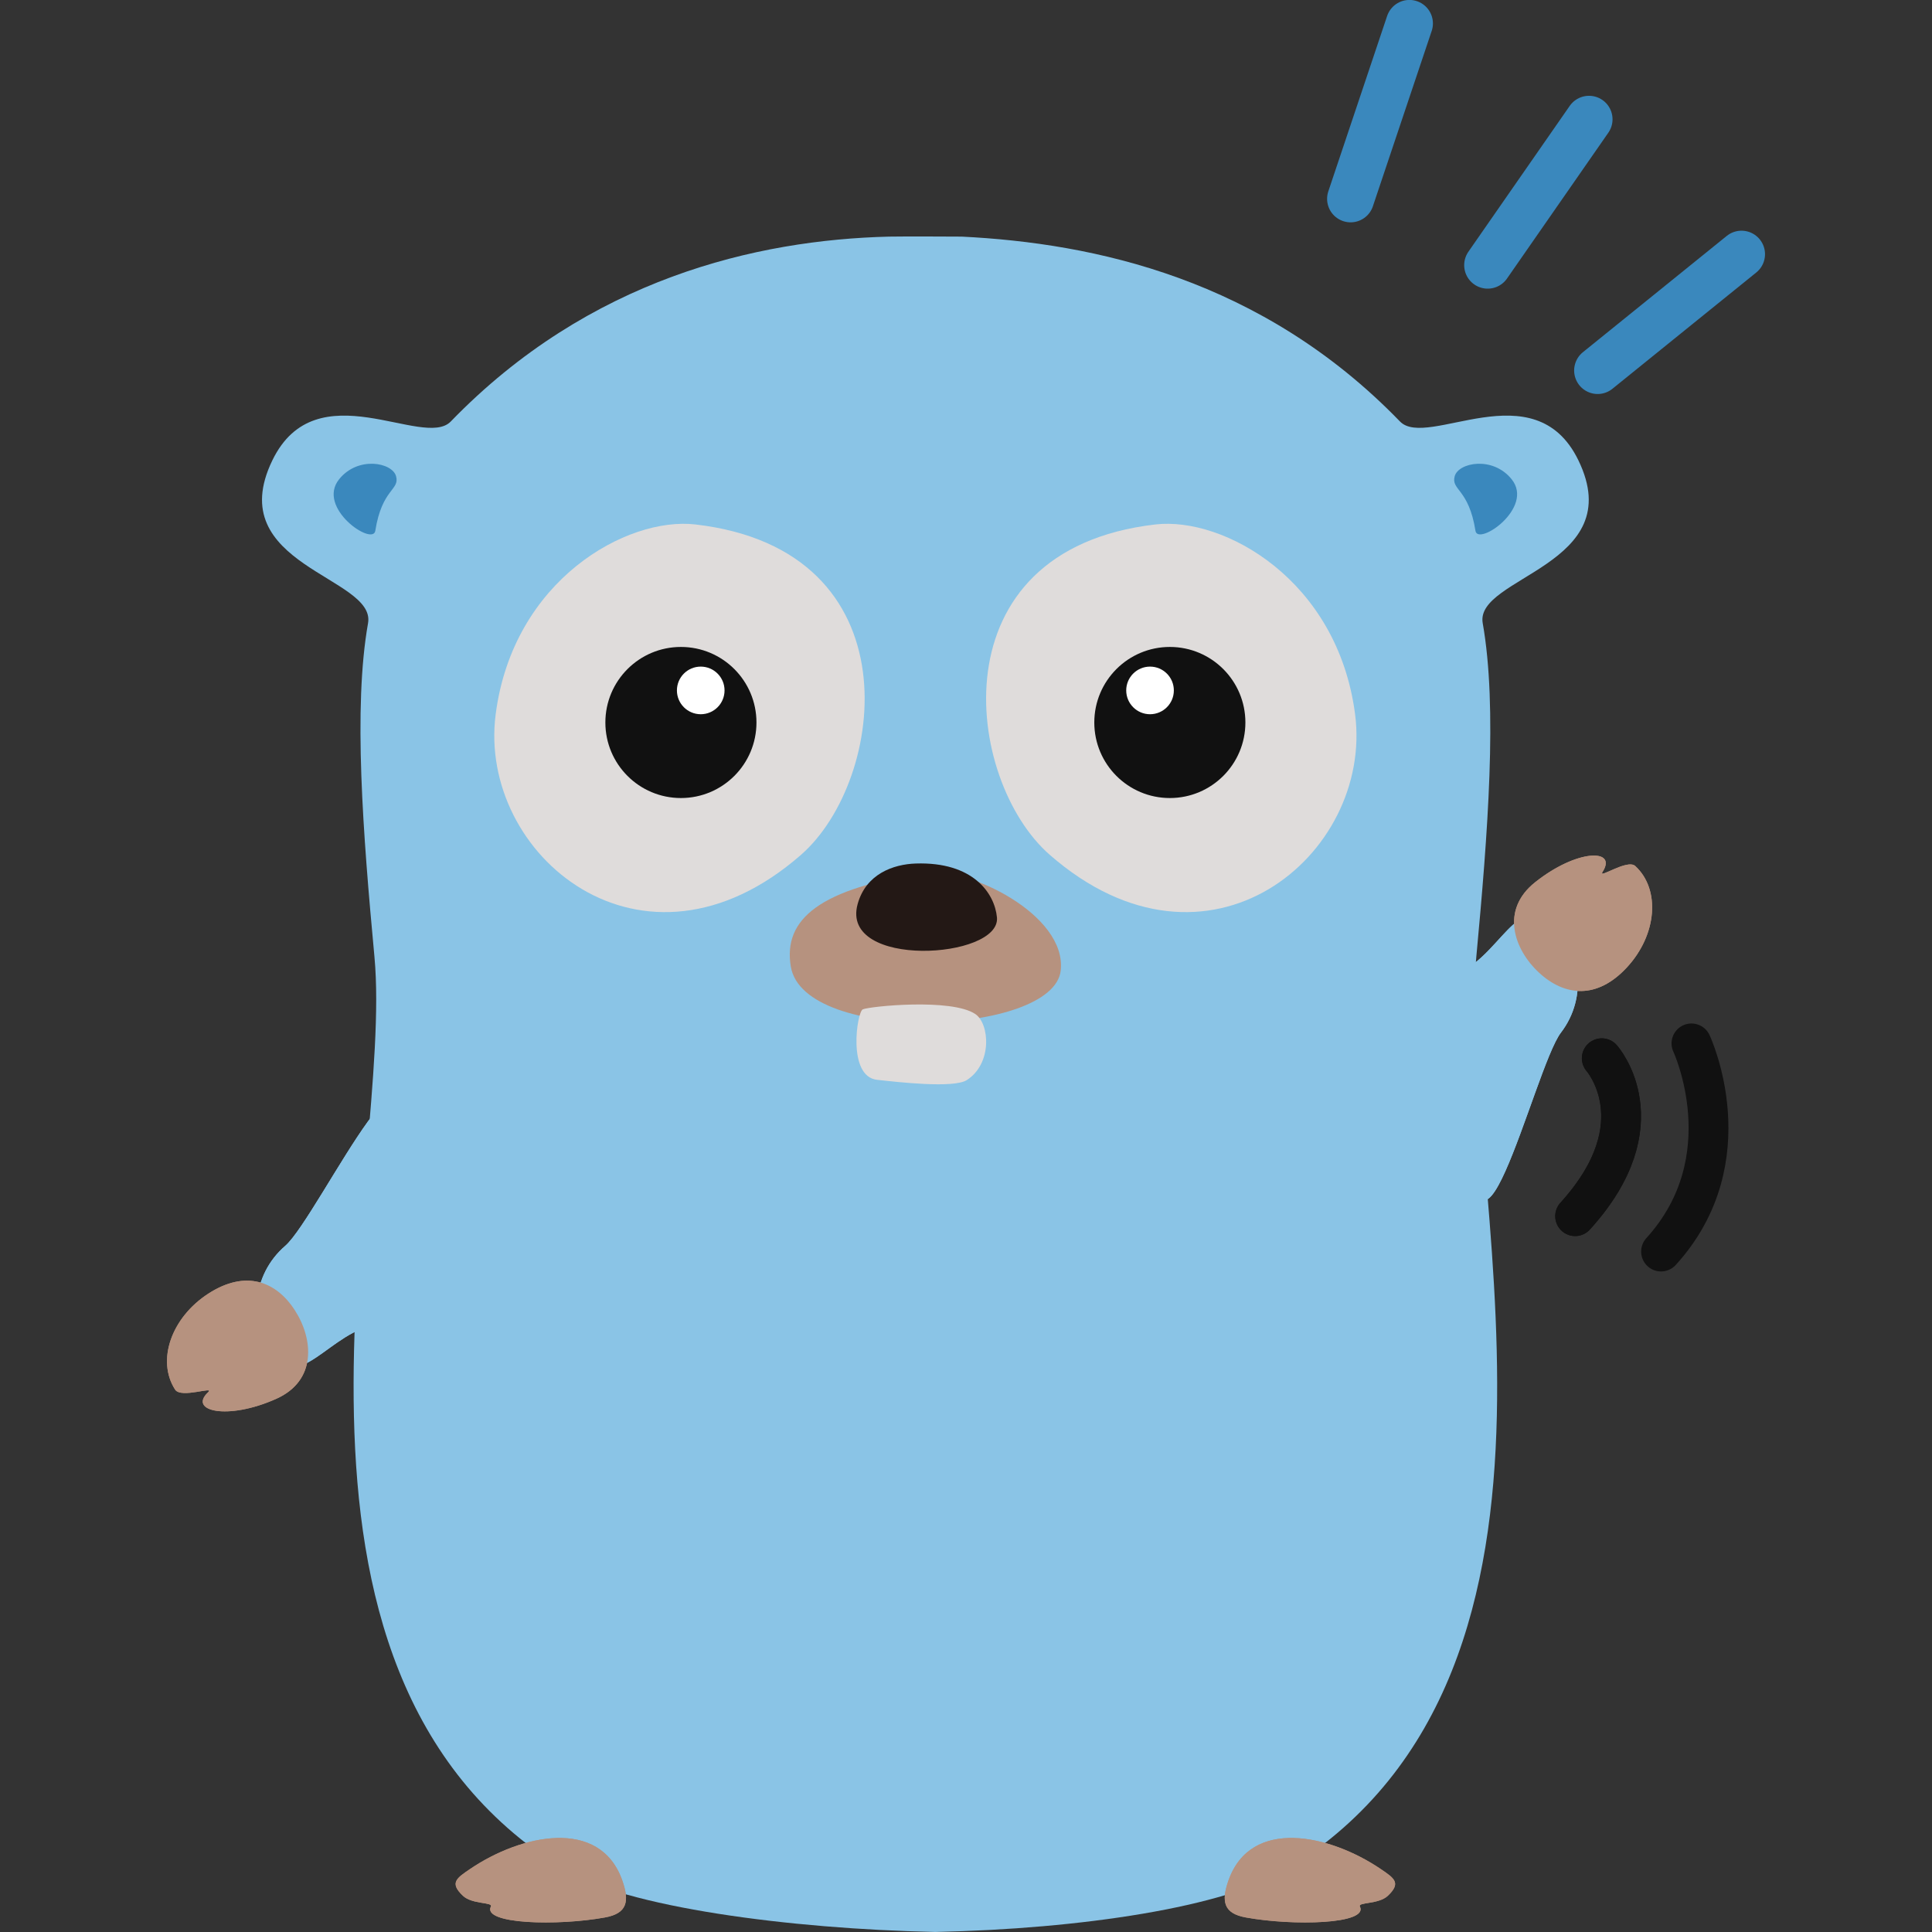 <?xml version="1.0" encoding="UTF-8" standalone="no"?>
<!-- Created with Inkscape (http://www.inkscape.org/) -->

<svg
   xmlns:dc="http://purl.org/dc/elements/1.1/"
   xmlns:cc="http://creativecommons.org/ns#"
   xmlns:rdf="http://www.w3.org/1999/02/22-rdf-syntax-ns#"
   xmlns:svg="http://www.w3.org/2000/svg"
   xmlns="http://www.w3.org/2000/svg"
   xmlns:sodipodi="http://sodipodi.sourceforge.net/DTD/sodipodi-0.dtd"
   xmlns:inkscape="http://www.inkscape.org/namespaces/inkscape"
   id="svg2"
   version="1.1"
   inkscape:version="0.48.5 r10040"
   width="350.82"
   height="350.82"
   xml:space="preserve"
   sodipodi:docname="gopher_stickers.ai.svg"><rect width="100%" height="100%" fill="#333333" stroke="none"/><defs
     id="defs6"><clipPath
       clipPathUnits="userSpaceOnUse"
       id="clipPath16"><path
         d="m 0,4400 1670,0 L 1670,0 0,0 0,4400 z"
         id="path18"
         inkscape:connector-curvature="0" /></clipPath><clipPath
       clipPathUnits="userSpaceOnUse"
       id="clipPath1098"><path
         d="m 0,4400 1670,0 L 1670,0 0,0 0,4400 z"
         id="path1100"
         inkscape:connector-curvature="0" /></clipPath><clipPath
       clipPathUnits="userSpaceOnUse"
       id="clipPath1592"><path
         d="m 0,4400 1670,0 L 1670,0 0,0 0,4400 z"
         id="path1594"
         inkscape:connector-curvature="0" /></clipPath><clipPath
       clipPathUnits="userSpaceOnUse"
       id="clipPath2178"><path
         d="m 0,4400 1670,0 L 1670,0 0,0 0,4400 z"
         id="path2180"
         inkscape:connector-curvature="0" /></clipPath><clipPath
       clipPathUnits="userSpaceOnUse"
       id="clipPath2202"><path
         d="m 0,4400 1670,0 L 1670,0 0,0 0,4400 z"
         id="path2204"
         inkscape:connector-curvature="0" /></clipPath><clipPath
       clipPathUnits="userSpaceOnUse"
       id="clipPath2884"><path
         d="m 0,4400 1670,0 L 1670,0 0,0 0,4400 z"
         id="path2886"
         inkscape:connector-curvature="0" /></clipPath><clipPath
       clipPathUnits="userSpaceOnUse"
       id="clipPath2936"><path
         d="m 0,4400 1670,0 L 1670,0 0,0 0,4400 z"
         id="path2938"
         inkscape:connector-curvature="0" /></clipPath><clipPath
       clipPathUnits="userSpaceOnUse"
       id="clipPath5214"><path
         d="m 1308.875,982.367 c 0,-6.644 5.387,-12.032 12.032,-12.032 l 0,0 c 6.646,0 12.032,5.388 12.032,12.032 l 0,0 c 0,6.646 -5.386,12.033 -12.032,12.033 l 0,0 c -6.645,0 -12.032,-5.387 -12.032,-12.033"
         id="path5216"
         inkscape:connector-curvature="0" /></clipPath><clipPath
       clipPathUnits="userSpaceOnUse"
       id="clipPath5234"><path
         d="m 0,4400 1670,0 L 1670,0 0,0 0,4400 z"
         id="path5236"
         inkscape:connector-curvature="0" /></clipPath><clipPath
       clipPathUnits="userSpaceOnUse"
       id="clipPath5610"><path
         d="m 0,4400 1670,0 L 1670,0 0,0 0,4400 z"
         id="path5612"
         inkscape:connector-curvature="0" /></clipPath></defs><sodipodi:namedview
     pagecolor="#ffffff"
     bordercolor="#666666"
     borderopacity="1"
     objecttolerance="10"
     gridtolerance="10"
     guidetolerance="10"
     inkscape:pageopacity="0"
     inkscape:pageshadow="2"
     inkscape:window-width="1366"
     inkscape:window-height="707"
     id="namedview4"
     showgrid="false"
     inkscape:zoom="1.0446607"
     inkscape:cx="370.83296"
     inkscape:cy="203.20469"
     inkscape:window-x="-2"
     inkscape:window-y="-3"
     inkscape:window-maximized="1"
     inkscape:current-layer="g10" /><g
     id="g10"
     inkscape:groupmode="layer"
     inkscape:label="gopher_stickers"
     transform="matrix(1.25,0,0,-1.25,0,350.82)"><g
       id="g488"
       transform="translate(29.961,3826.246)"><path
         d="m 0,0 c 0,-1.91 1.549,-3.459 3.459,-3.459 1.91,0 3.459,1.549 3.459,3.459 0,1.91 -1.549,3.459 -3.459,3.459 C 1.549,3.459 0,1.91 0,0"
         style="fill:#ffffff;fill-opacity:1;fill-rule:nonzero;stroke:none"
         id="path490"
         inkscape:connector-curvature="0" /></g><g
       id="g12037"
       transform="matrix(1,0,0,1,-97.764,-3693.162)"><g
         transform="translate(327.05,3906.956)"
         id="g448"><path
           inkscape:connector-curvature="0"
           id="path450"
           style="fill:#8ac4e6;fill-opacity:1;fill-rule:nonzero;stroke:none"
           d="m 0,0 c -6.384,13.145 -21.953,1.543 -25.913,5.633 -20.105,20.764 -44.481,25.908 -63.658,26.856 0,0 -8.651,0.048 -10.574,0 -19.195,-0.474 -43.553,-6.092 -63.658,-26.856 -3.96,-4.09 -19.529,7.512 -25.913,-5.633 -7.434,-15.305 15.091,-16.905 13.895,-23.66 -2.172,-12.273 -0.739,-30.523 0.931,-48.481 2.83,-30.424 -19.93,-103.276 27.444,-132.537 8.943,-5.524 32.992,-8.671 53.94,-9.107 l 0,-0.004 c 0.029,0 0.058,10e-4 0.087,0.002 0.029,-0.001 0.058,-0.002 0.087,-0.002 l 0,0.004 c 20.948,0.436 42.118,3.583 51.062,9.107 47.374,29.261 24.614,102.113 27.444,132.537 1.67,17.958 3.103,36.208 0.93,48.481 C -15.091,-16.905 7.434,-15.305 0,0" /></g><g
         transform="translate(265.592,3897.631)"
         id="g452"><path
           inkscape:connector-curvature="0"
           id="path454"
           style="fill:#dfdcdb;fill-opacity:1;fill-rule:nonzero;stroke:none"
           d="m 0,0 c -32.022,-3.718 -27.701,-37.168 -15.352,-47.974 23.028,-20.149 47.015,0 44.376,20.389 C 26.493,-8.026 9.944,1.155 0,0" /></g><g
         transform="translate(278.679,3868.863)"
         id="g456"><path
           inkscape:connector-curvature="0"
           id="path458"
           style="fill:#111111;fill-opacity:1;fill-rule:nonzero;stroke:none"
           d="m 0,0 c 0,-6.061 -4.913,-10.974 -10.975,-10.974 -6.061,0 -10.974,4.913 -10.974,10.974 0,6.061 4.913,10.975 10.974,10.975 C -4.913,10.975 0,6.061 0,0" /></g><g
         transform="translate(268.285,3873.523)"
         id="g460"><path
           inkscape:connector-curvature="0"
           id="path462"
           style="fill:#ffffff;fill-opacity:1;fill-rule:nonzero;stroke:none"
           d="m 0,0 c 0,-1.91 -1.549,-3.459 -3.459,-3.459 -1.91,0 -3.459,1.549 -3.459,3.459 0,1.91 1.549,3.459 3.459,3.459 C -1.549,3.459 0,1.91 0,0" /></g><g
         transform="translate(232.283,3847.044)"
         id="g464"><path
           inkscape:connector-curvature="0"
           id="path466"
           style="fill:#b6927f;fill-opacity:1;fill-rule:nonzero;stroke:none"
           d="M 0,0 C -15.333,-2.268 -20.81,-6.692 -19.639,-13.647 -17.732,-24.975 18.5,-23.707 19.567,-14.225 20.487,-6.05 5.983,0.885 0,0" /></g><g
         transform="translate(222.349,3842.481)"
         id="g468"><path
           inkscape:connector-curvature="0"
           id="path470"
           style="fill:#231815;fill-opacity:1;fill-rule:nonzero;stroke:none"
           d="M 0,0 C -2.602,-9.447 20.817,-8.004 20.239,-1.93 19.905,1.582 16.769,6.171 8.442,5.896 5.206,5.789 1.212,4.401 0,0" /></g><g
         transform="translate(223.095,3827.19)"
         id="g472"><path
           inkscape:connector-curvature="0"
           id="path474"
           style="fill:#dfdcdb;fill-opacity:1;fill-rule:nonzero;stroke:none"
           d="m 0,0 c -0.84,-0.376 -2.279,-9.755 2.079,-10.234 2.978,-0.328 11.126,-1.263 13.033,-0.04 3.742,2.398 3.318,8.195 1.239,9.594 C 12.885,1.653 0.998,0.446 0,0" /></g><g
         transform="translate(198.791,3897.631)"
         id="g476"><path
           inkscape:connector-curvature="0"
           id="path478"
           style="fill:#dfdcdb;fill-opacity:1;fill-rule:nonzero;stroke:none"
           d="m 0,0 c 32.022,-3.718 27.701,-37.168 15.352,-47.974 -23.028,-20.149 -47.015,0 -44.376,20.389 C -26.493,-8.026 -9.944,1.155 0,0" /></g><g
         transform="translate(185.704,3868.863)"
         id="g480"><path
           inkscape:connector-curvature="0"
           id="path482"
           style="fill:#111111;fill-opacity:1;fill-rule:nonzero;stroke:none"
           d="m 0,0 c 0,-6.061 4.913,-10.974 10.975,-10.974 6.061,0 10.974,4.913 10.974,10.974 0,6.061 -4.913,10.975 -10.974,10.975 C 4.913,10.975 0,6.061 0,0" /></g><g
         transform="translate(196.098,3873.523)"
         id="g484"><path
           inkscape:connector-curvature="0"
           id="path486"
           style="fill:#ffffff;fill-opacity:1;fill-rule:nonzero;stroke:none"
           d="m 0,0 c 0,-1.91 1.549,-3.459 3.459,-3.459 1.91,0 3.459,1.549 3.459,3.459 0,1.91 -1.549,3.459 -3.459,3.459 C 1.549,3.459 0,1.91 0,0" /></g><g
         transform="translate(309.084,3904.638)"
         id="g492"><path
           inkscape:connector-curvature="0"
           id="path494"
           style="fill:#3a88bd;fill-opacity:1;fill-rule:nonzero;stroke:none"
           d="m 0,0 c -0.558,-2.047 2.043,-1.774 3.017,-7.931 0.357,-2.26 8.597,3.338 5.254,7.493 C 5.53,2.97 0.544,1.998 0,0" /></g><g
         transform="translate(155.299,3904.638)"
         id="g496"><path
           inkscape:connector-curvature="0"
           id="path498"
           style="fill:#3a88bd;fill-opacity:1;fill-rule:nonzero;stroke:none"
           d="m 0,0 c 0.558,-2.047 -2.043,-1.774 -3.017,-7.931 -0.357,-2.26 -8.597,3.338 -5.254,7.493 C -5.53,2.97 -0.544,1.998 0,0" /></g><g
         transform="translate(311.278,3813.781)"
         id="g500"><path
           inkscape:connector-curvature="0"
           id="path502"
           style="fill:#8ac4e6;fill-opacity:1;fill-rule:nonzero;stroke:none"
           d="m 0,0 c 0.073,-35.153 9.306,4.898 13.238,10.031 3.933,5.133 3.05,12.414 -1.972,16.261 C 6.244,30.139 3.617,19.188 -3.724,18.096 -12.841,16.739 -0.012,5.573 0,0" /></g><g
         transform="translate(321.355,3832.503)"
         id="g504"><path
           inkscape:connector-curvature="0"
           id="path506"
           style="fill:#b6927f;fill-opacity:1;fill-rule:nonzero;stroke:none"
           d="m 0,0 c -3.691,3.407 -5.65,9.119 -0.607,13.138 6.111,4.87 11.998,4.916 9.824,1.536 -0.745,-1.159 3.576,1.914 4.744,0.836 C 17.652,12.102 17.114,5.516 12.759,0.799 8.404,-3.919 3.691,-3.407 0,0" /></g><g
         transform="translate(154.199,3799.948)"
         id="g508"><path
           inkscape:connector-curvature="0"
           id="path510"
           style="fill:#8ac4e6;fill-opacity:1;fill-rule:nonzero;stroke:none"
           d="m 0,0 c 7.105,34.427 -10.11,-2.895 -15.007,-7.117 -4.898,-4.223 -5.52,-11.53 -1.389,-16.321 4.131,-4.792 8.938,5.392 16.348,4.963 C 9.154,-19.008 -1.126,-5.458 0,0" /></g><g
         transform="translate(140.587,3783.495)"
         id="g512"><path
           inkscape:connector-curvature="0"
           id="path514"
           style="fill:#b6927f;fill-opacity:1;fill-rule:nonzero;stroke:none"
           d="m 0,0 c 2.726,-4.219 3.202,-10.239 -2.683,-12.875 -7.131,-3.196 -12.845,-1.774 -9.897,0.958 1.01,0.937 -3.94,-0.964 -4.803,0.372 -2.726,4.219 -0.565,10.464 4.827,13.948 C -7.163,5.887 -2.726,4.219 0,0" /></g><g
         transform="translate(276.228,3700.665)"
         id="g516"><path
           inkscape:connector-curvature="0"
           id="path518"
           style="fill:#b6927f;fill-opacity:1;fill-rule:nonzero;stroke:none"
           d="m 0,0 c 3.262,9.203 14.721,6.652 22.096,1.653 1.978,-1.34 3.029,-2.021 1.042,-3.9 C 21.805,-3.507 18.759,-3.148 19.085,-3.8 20.369,-6.374 9.394,-6.65 2.486,-5.386 -0.709,-4.802 -1.087,-3.065 0,0" /></g><g
         transform="translate(188.155,3700.665)"
         id="g520"><path
           inkscape:connector-curvature="0"
           id="path522"
           style="fill:#b6927f;fill-opacity:1;fill-rule:nonzero;stroke:none"
           d="m 0,0 c -3.262,9.203 -14.721,6.652 -22.096,1.653 -1.978,-1.34 -3.029,-2.021 -1.042,-3.9 1.333,-1.26 4.379,-0.901 4.053,-1.553 -1.284,-2.574 9.691,-2.85 16.599,-1.586 C 0.709,-4.802 1.087,-3.065 0,0" /></g><g
         transform="translate(311.278,3813.781)"
         id="g524"><path
           inkscape:connector-curvature="0"
           id="path526"
           style="fill:#8ac4e6;fill-opacity:1;fill-rule:nonzero;stroke:none"
           d="m 0,0 c 0.073,-35.153 9.306,4.898 13.238,10.031 3.933,5.133 3.05,12.414 -1.972,16.261 C 6.244,30.139 3.617,19.188 -3.724,18.096 -12.841,16.739 -0.012,5.573 0,0" /></g><g
         transform="translate(321.355,3832.503)"
         id="g528"><path
           inkscape:connector-curvature="0"
           id="path530"
           style="fill:#b6927f;fill-opacity:1;fill-rule:nonzero;stroke:none"
           d="m 0,0 c -3.691,3.407 -5.65,9.119 -0.607,13.138 6.111,4.87 11.998,4.916 9.824,1.536 -0.745,-1.159 3.576,1.914 4.744,0.836 C 17.652,12.102 17.114,5.516 12.759,0.799 8.404,-3.919 3.691,-3.407 0,0" /></g><g
         transform="translate(154.199,3799.948)"
         id="g532"><path
           inkscape:connector-curvature="0"
           id="path534"
           style="fill:#8ac4e6;fill-opacity:1;fill-rule:nonzero;stroke:none"
           d="m 0,0 c 7.105,34.427 -10.11,-2.895 -15.007,-7.117 -4.898,-4.223 -5.52,-11.53 -1.389,-16.321 4.131,-4.792 8.938,5.392 16.348,4.963 C 9.154,-19.008 -1.126,-5.458 0,0" /></g><g
         transform="translate(140.587,3783.495)"
         id="g536"><path
           inkscape:connector-curvature="0"
           id="path538"
           style="fill:#b6927f;fill-opacity:1;fill-rule:nonzero;stroke:none"
           d="m 0,0 c 2.726,-4.219 3.202,-10.239 -2.683,-12.875 -7.131,-3.196 -12.845,-1.774 -9.897,0.958 1.01,0.937 -3.94,-0.964 -4.803,0.372 -2.726,4.219 -0.565,10.464 4.827,13.948 C -7.163,5.887 -2.726,4.219 0,0" /></g><g
         transform="translate(276.228,3700.665)"
         id="g540"><path
           inkscape:connector-curvature="0"
           id="path542"
           style="fill:#b6927f;fill-opacity:1;fill-rule:nonzero;stroke:none"
           d="m 0,0 c 3.262,9.203 14.721,6.652 22.096,1.653 1.978,-1.34 3.029,-2.021 1.042,-3.9 C 21.805,-3.507 18.759,-3.148 19.085,-3.8 20.369,-6.374 9.394,-6.65 2.486,-5.386 -0.709,-4.802 -1.087,-3.065 0,0" /></g><g
         transform="translate(188.155,3700.665)"
         id="g544"><path
           inkscape:connector-curvature="0"
           id="path546"
           style="fill:#b6927f;fill-opacity:1;fill-rule:nonzero;stroke:none"
           d="m 0,0 c -3.262,9.203 -14.721,6.652 -22.096,1.653 -1.978,-1.34 -3.029,-2.021 -1.042,-3.9 1.333,-1.26 4.379,-0.901 4.053,-1.553 -1.284,-2.574 9.691,-2.85 16.599,-1.586 C 0.709,-4.802 1.087,-3.065 0,0" /></g><g
         transform="translate(343.477,3822.246)"
         id="g3704"><path
           inkscape:connector-curvature="0"
           id="path3706"
           style="fill:none;stroke:#111111;stroke-width:5.784;stroke-linecap:round;stroke-linejoin:miter;stroke-miterlimit:10;stroke-opacity:1;stroke-dasharray:none"
           d="M 0,0 C 0,0 7.86,-16.735 -4.417,-30.236" /></g><g
         transform="translate(330.45,3820.091)"
         id="g3708"><path
           inkscape:connector-curvature="0"
           id="path3710"
           style="fill:none;stroke:#111111;stroke-width:5.784;stroke-linecap:round;stroke-linejoin:miter;stroke-miterlimit:10;stroke-opacity:1;stroke-dasharray:none"
           d="M 0,0 C 0,0 8.405,-9.44 -3.871,-22.94" /></g><g
         transform="translate(330.45,3820.091)"
         id="g3712"><path
           inkscape:connector-curvature="0"
           id="path3714"
           style="fill:none;stroke:#111111;stroke-width:5.784;stroke-linecap:round;stroke-linejoin:miter;stroke-miterlimit:10;stroke-opacity:1;stroke-dasharray:none"
           d="M 0,0 C 0,0 8.405,-9.44 -3.871,-22.94" /></g><g
         transform="translate(328.597,3956.487)"
         id="g3740"><path
           inkscape:connector-curvature="0"
           id="path3742"
           style="fill:none;stroke:#3a88bd;stroke-width:6.829;stroke-linecap:round;stroke-linejoin:miter;stroke-miterlimit:10;stroke-opacity:1;stroke-dasharray:none"
           d="M 0,0 -14.721,-21.186" /></g><g
         transform="translate(302.506,3970.413)"
         id="g3744"><path
           inkscape:connector-curvature="0"
           id="path3746"
           style="fill:none;stroke:#3a88bd;stroke-width:6.829;stroke-linecap:round;stroke-linejoin:miter;stroke-miterlimit:10;stroke-opacity:1;stroke-dasharray:none"
           d="M 0,0 -8.544,-25.478" /></g><g
         transform="translate(350.748,3936.891)"
         id="g3748"><path
           inkscape:connector-curvature="0"
           id="path3750"
           style="fill:none;stroke:#3a88bd;stroke-width:6.829;stroke-linecap:round;stroke-linejoin:miter;stroke-miterlimit:10;stroke-opacity:1;stroke-dasharray:none"
           d="M 0,0 -20.898,-16.894" /></g></g></g></svg>